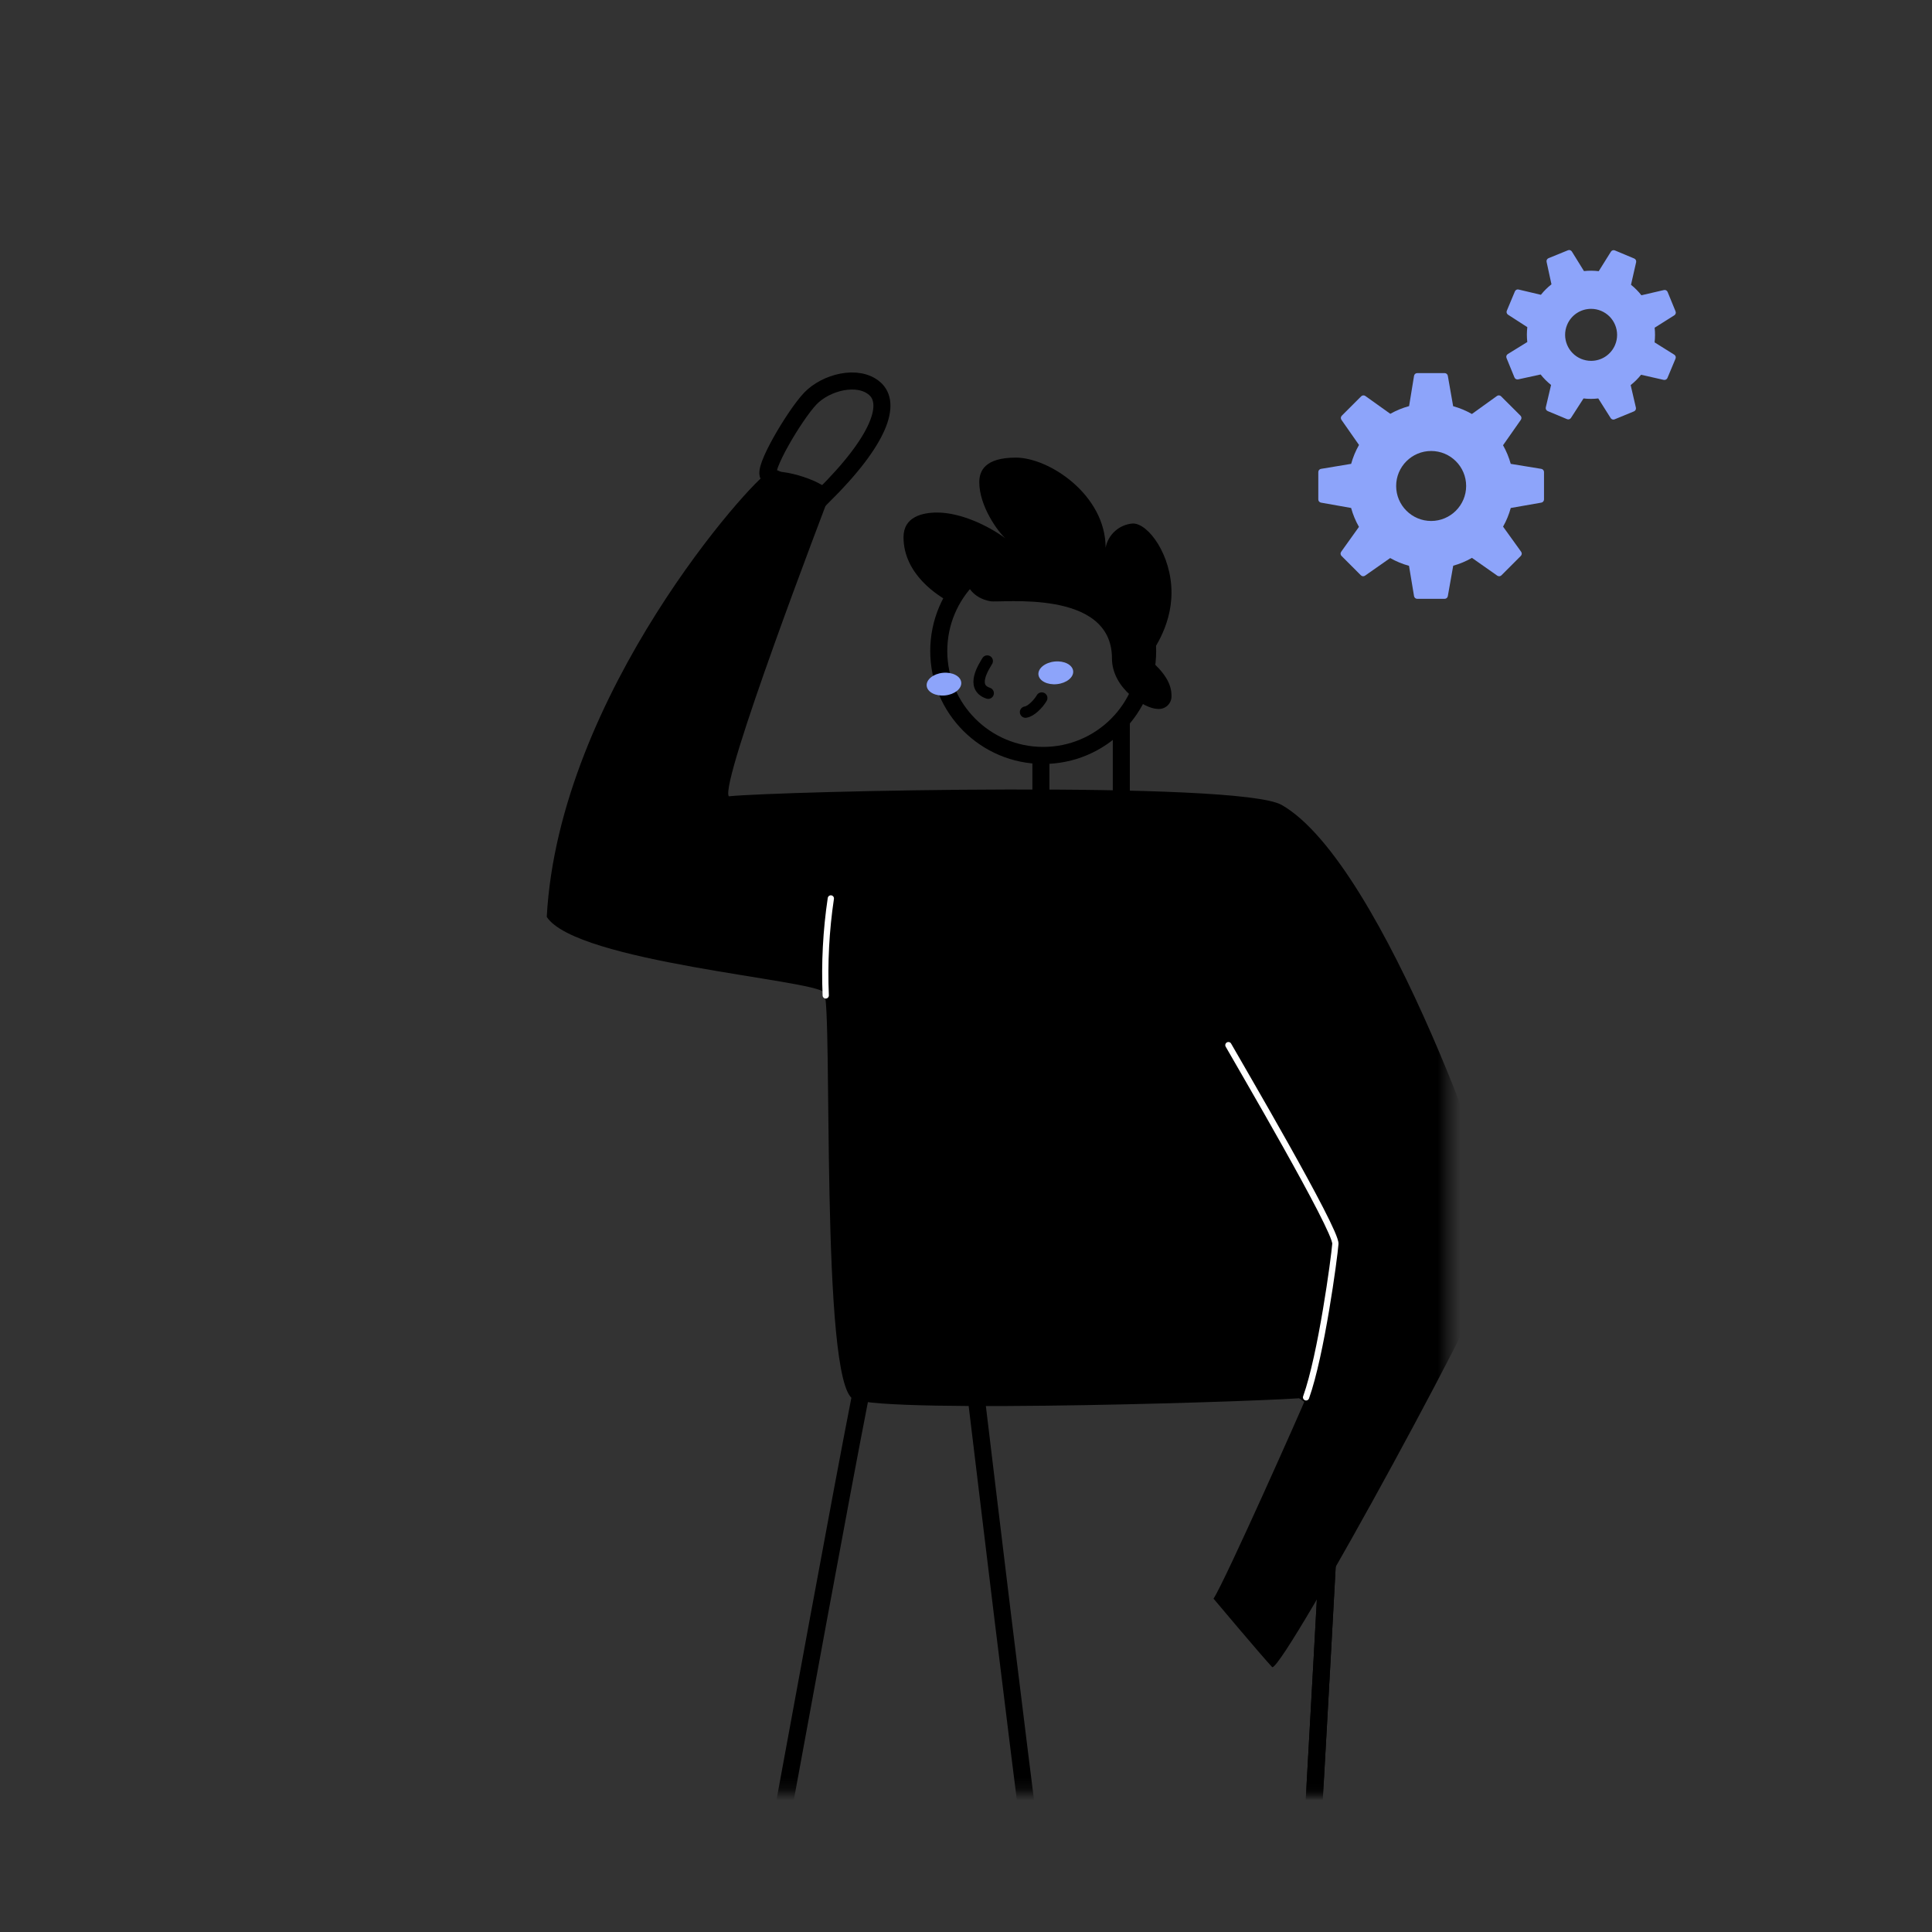 <?xml version="1.0" encoding="UTF-8"?>
<svg width="170px" height="170px" viewBox="0 0 170 170" version="1.1" xmlns="http://www.w3.org/2000/svg" xmlns:xlink="http://www.w3.org/1999/xlink">
    <rect x="0" y="0" width="170" height="170" fill="#333333" stroke="none"/>
    <defs>
        <rect id="path-1" x="0" y="0" width="84.443" height="130.803"></rect>
    </defs>
    <g id="Illustrations/Light/170px/human_salesforce" stroke="none" stroke-width="1" fill="none" fill-rule="evenodd">
        <g id="Group-2" transform="translate(43, 22)">
            <g id="Group-4" transform="translate(73, 0)" fill="#8DA4FA" fill-rule="nonzero">
                <g id="Group">
                    <path d="M11.116,10.83 C11.255,10.83 11.372,10.929 11.396,11.065 L11.396,11.065 L11.865,13.742 C12.442,13.9 12.996,14.131 13.515,14.428 L13.515,14.428 L15.718,12.843 C15.831,12.761 15.986,12.773 16.085,12.873 L16.085,12.873 L17.791,14.577 C17.888,14.675 17.902,14.828 17.822,14.941 L17.822,14.941 L16.255,17.178 C16.546,17.694 16.774,18.244 16.933,18.816 L16.933,18.816 L19.622,19.256 C19.759,19.279 19.86,19.398 19.86,19.536 L19.86,19.536 L19.86,21.947 C19.86,22.085 19.761,22.204 19.625,22.227 L19.625,22.227 L16.934,22.699 C16.777,23.271 16.551,23.822 16.258,24.34 L16.258,24.34 L17.848,26.55 C17.929,26.662 17.917,26.818 17.818,26.917 L17.818,26.917 L16.114,28.623 C16.016,28.72 15.863,28.734 15.75,28.655 L15.75,28.655 L13.52,27.088 C13.001,27.386 12.448,27.618 11.871,27.778 L11.871,27.778 L11.396,30.458 C11.372,30.593 11.254,30.692 11.117,30.692 L11.117,30.692 L8.704,30.692 C8.566,30.692 8.447,30.591 8.424,30.455 L8.424,30.455 L7.981,27.788 C7.403,27.629 6.847,27.4 6.325,27.104 L6.325,27.104 L4.111,28.655 C3.997,28.734 3.845,28.721 3.747,28.623 L3.747,28.623 L2.042,26.917 C1.943,26.818 1.93,26.664 2.012,26.551 L2.012,26.551 L3.577,24.361 C3.278,23.835 3.046,23.277 2.887,22.697 L2.887,22.697 L0.235,22.227 C0.099,22.203 -3.1076088e-13,22.085 -3.1076088e-13,21.948 L-3.1076088e-13,21.948 L-3.1076088e-13,19.536 C-3.1076088e-13,19.398 0.1,19.279 0.237,19.256 L0.237,19.256 L2.89,18.815 C3.05,18.235 3.282,17.677 3.581,17.152 L3.581,17.152 L2.035,14.941 C1.956,14.828 1.969,14.675 2.067,14.577 L2.067,14.577 L3.772,12.874 C3.87,12.774 4.025,12.762 4.139,12.843 L4.139,12.843 L6.336,14.412 C6.856,14.118 7.411,13.891 7.989,13.733 L7.989,13.733 L8.424,11.069 C8.446,10.931 8.565,10.83 8.704,10.83 L8.704,10.83 Z M9.93,17.683 C8.232,17.683 6.85,19.064 6.85,20.761 C6.85,22.46 8.232,23.841 9.93,23.841 C11.628,23.841 13.009,22.459 13.009,20.761 C13.009,19.063 11.628,17.683 9.93,17.683 Z" id="Shape"></path>
                    <path d="M21.965,0.022 C22.093,-0.032 22.24,0.017 22.313,0.135 L22.313,0.135 L23.376,1.853 C23.808,1.806 24.244,1.81 24.675,1.862 L24.675,1.862 L25.746,0.146 C25.819,0.03 25.965,-0.023 26.097,0.035 L26.097,0.035 L27.799,0.748 C27.926,0.801 27.996,0.938 27.966,1.073 L27.966,1.073 L27.515,3.058 C27.859,3.334 28.165,3.643 28.429,3.981 L28.429,3.981 L30.409,3.522 C30.546,3.486 30.684,3.562 30.737,3.691 L30.737,3.691 L31.436,5.398 C31.489,5.526 31.442,5.672 31.325,5.746 L31.325,5.746 L29.595,6.836 C29.642,7.265 29.64,7.698 29.59,8.126 L29.59,8.126 L31.32,9.208 C31.439,9.282 31.485,9.43 31.432,9.559 L31.432,9.559 L30.721,11.259 C30.667,11.386 30.529,11.453 30.396,11.427 L30.396,11.427 L28.4,10.976 C28.131,11.312 27.825,11.618 27.485,11.885 L27.485,11.885 L27.946,13.87 C27.977,14.005 27.906,14.144 27.777,14.197 L27.777,14.197 L26.072,14.898 C26.036,14.912 25.999,14.919 25.964,14.919 C25.869,14.919 25.777,14.871 25.724,14.786 L25.724,14.786 L24.635,13.059 C24.206,13.11 23.768,13.111 23.337,13.06 L23.337,13.06 L22.233,14.774 C22.159,14.889 22.011,14.937 21.885,14.881 L21.885,14.881 L20.184,14.171 C20.055,14.118 19.984,13.979 20.017,13.844 L20.017,13.844 L20.481,11.873 C20.139,11.601 19.832,11.292 19.562,10.951 L19.562,10.951 L17.583,11.383 C17.447,11.409 17.311,11.34 17.26,11.213 L17.26,11.213 L16.561,9.503 C16.508,9.374 16.556,9.227 16.674,9.154 L16.674,9.154 L18.389,8.095 C18.339,7.657 18.34,7.217 18.392,6.787 L18.392,6.787 L16.695,5.691 C16.58,5.616 16.534,5.47 16.587,5.343 L16.587,5.343 L17.298,3.642 C17.352,3.514 17.489,3.44 17.626,3.476 L17.626,3.476 L19.586,3.94 C19.862,3.595 20.174,3.285 20.516,3.018 L20.516,3.018 L20.087,1.041 C20.058,0.907 20.13,0.77 20.258,0.718 L20.258,0.718 Z M24.005,5.176 C23.079,5.176 22.251,5.727 21.894,6.58 C21.407,7.744 21.958,9.088 23.121,9.575 C23.404,9.692 23.701,9.752 24.003,9.752 C24.93,9.752 25.757,9.201 26.115,8.348 C26.602,7.185 26.051,5.842 24.887,5.354 C24.605,5.236 24.308,5.176 24.005,5.176 Z" id="Shape"></path>
                </g>
            </g>
            <g id="waving" transform="translate(0, 4.902)">
                <mask id="mask-2" fill="white">
                    <use xlink:href="#path-1"></use>
                </mask>
                <g id="Rectangle"></g>
                <path d="M52.991,87.362 C52.991,87.362 53.032,88.163 53.097,89.571 C64.733,88.832 74.502,97.604 74.502,97.604 L74.502,97.604 L74.494,97.751 C74.24,102.542 67.882,222.335 66.057,223.932 L66.057,223.932 L65.907,223.931 C64.634,223.924 55.655,223.815 53.82,222.302 C53.269,222.044 53.162,215.94 53.155,207.79 L53.155,205.713 C53.157,202.421 53.17,198.868 53.174,195.276 L53.174,192.194 C53.163,181.153 53.007,170.356 52.117,166.279 C51.553,163.695 50.62,157.358 49.553,149.432 C46.482,156.95 41.795,167.778 36.981,178.611 L36.005,180.803 C27.703,199.419 19.318,217.391 18.424,217.902 C16.671,218.905 9.654,216.9 8.656,215.399 C8.167,214.663 10.682,203.405 13.463,191.689 L13.804,190.252 C16.602,178.516 19.555,166.732 19.925,164.965 C20.288,163.235 23.239,147.016 26.291,130.372 L26.673,128.291 C29.857,110.942 33.038,93.767 33.406,92.661 L33.406,92.661 Z" id="Path-2" stroke="#000000" stroke-width="1.5" fill-rule="nonzero" mask="url(#mask-2)"></path>
                <path d="M42.552,93.154 C43.016,96.794 50.048,156.797 52.117,166.279 C54.186,175.76 52.29,221.586 53.82,222.302 C55.796,223.932 66.057,223.932 66.057,223.932 C67.919,222.302 74.502,97.604 74.502,97.604 C74.502,97.604 58.146,82.918 42.552,93.154 Z" id="Path" stroke="#000000" stroke-width="1.5" fill-rule="nonzero" mask="url(#mask-2)"></path>
                <path d="M48.591,39.57 L48.591,44.78 C48.591,46.064 55.672,46.138 55.667,44.78 L55.667,36.178" id="Path" stroke="#000000" stroke-width="1.5" fill-rule="nonzero" mask="url(#mask-2)"></path>
                <circle id="Oval" stroke="#000000" stroke-width="1.5" fill-rule="nonzero" mask="url(#mask-2)" cx="48.793" cy="30.38" r="9.19"></circle>
                <ellipse id="Oval" fill="#8DA4FA" fill-rule="nonzero" mask="url(#mask-2)" transform="translate(40.061, 33.295) rotate(-5.768) translate(-40.061, -33.295) " cx="40.061" cy="33.295" rx="1.528" ry="1"></ellipse>
                <ellipse id="Oval" fill="#8DA4FA" fill-rule="nonzero" mask="url(#mask-2)" transform="translate(49.902, 32.302) rotate(-5.93) translate(-49.902, -32.302) " cx="49.902" cy="32.302" rx="1.536" ry="1"></ellipse>
                <path d="M43.87,31.264 C43.623,31.699 42.339,33.561 43.954,34.094" id="Path" stroke="#000000" stroke-linecap="round" mask="url(#mask-2)"></path>
                <path d="M47.238,35.758 C47.692,35.699 48.344,35.072 48.665,34.519" id="Path" stroke="#000000" stroke-linecap="round" mask="url(#mask-2)"></path>
                <path d="M54.843,31.027 C54.843,33.719 57.806,35.472 58.823,35.472 C59.15,35.516 59.48,35.413 59.724,35.189 C59.967,34.966 60.098,34.646 60.082,34.316 C60.082,33.19 59.415,32.222 58.023,31.003 C58.265,30.583 60.082,28.366 60.082,25.24 C60.082,21.931 58.052,19.161 56.694,19.161 C55.499,19.241 54.509,20.118 54.285,21.294 C54.285,16.672 49.347,13.364 46.384,13.364 C43.638,13.364 43.169,14.559 43.169,15.531 C43.169,17.655 44.843,19.931 45.475,20.47 C43.939,19.339 41.524,18.198 39.465,18.198 C38.162,18.198 36.502,18.568 36.502,20.366 C36.502,23.66 39.589,25.566 40.621,26.099 C41.014,25.331 41.513,24.621 42.102,23.99 C41.915,24.613 42.675,25.744 44.132,26 C44.966,26.183 54.843,24.85 54.843,31.027 Z" id="Path" fill="#000000" fill-rule="nonzero" mask="url(#mask-2)"></path>
                <path d="M29.396,16.796 C27.786,16.281 26.206,15.674 24.666,14.978 C23.979,14.573 26.927,9.611 28.295,8.174 C29.663,6.737 32.488,6.001 33.964,7.285 C35.441,8.569 34.527,11.729 29.396,16.796 Z" id="Path" stroke="#000000" stroke-width="1.5" fill-rule="nonzero" mask="url(#mask-2)"></path>
                <path d="M69.776,43.926 C78.827,49.091 89.365,79.821 89.365,82.177 C89.365,84.532 70.107,119.801 68.951,119.801 C67.963,118.749 63.781,113.766 63.781,113.766 C64.828,112.161 71.682,96.725 71.924,96.078 C70.255,96.354 35.065,97.515 32.102,96.216 C29.14,94.917 30.295,61.535 29.51,60.424 C28.725,59.313 7.703,57.763 5.11,53.777 C6.177,34.094 23.303,15.21 24.557,14.702 C25.811,14.193 29.88,15.581 30.063,16.499 C29.569,17.793 20.295,42.01 21.13,43.165 C25.48,42.716 66.003,41.768 69.776,43.926 Z" id="Path" fill="#000000" fill-rule="nonzero" mask="url(#mask-2)"></path>
                <path d="M65.089,65.061 C65.944,66.582 74.595,81.313 74.502,82.547 C74.408,83.782 73.262,92.315 71.924,96.053" id="Path" stroke="#FFFFFF" stroke-width="0.55" stroke-linecap="round" mask="url(#mask-2)"></path>
                <path d="M29.658,60.686 C29.537,57.834 29.687,54.977 30.107,52.153" id="Path" stroke="#FFFFFF" stroke-width="0.55" stroke-linecap="round" mask="url(#mask-2)"></path>
            </g>
        </g>
    </g>
</svg>
